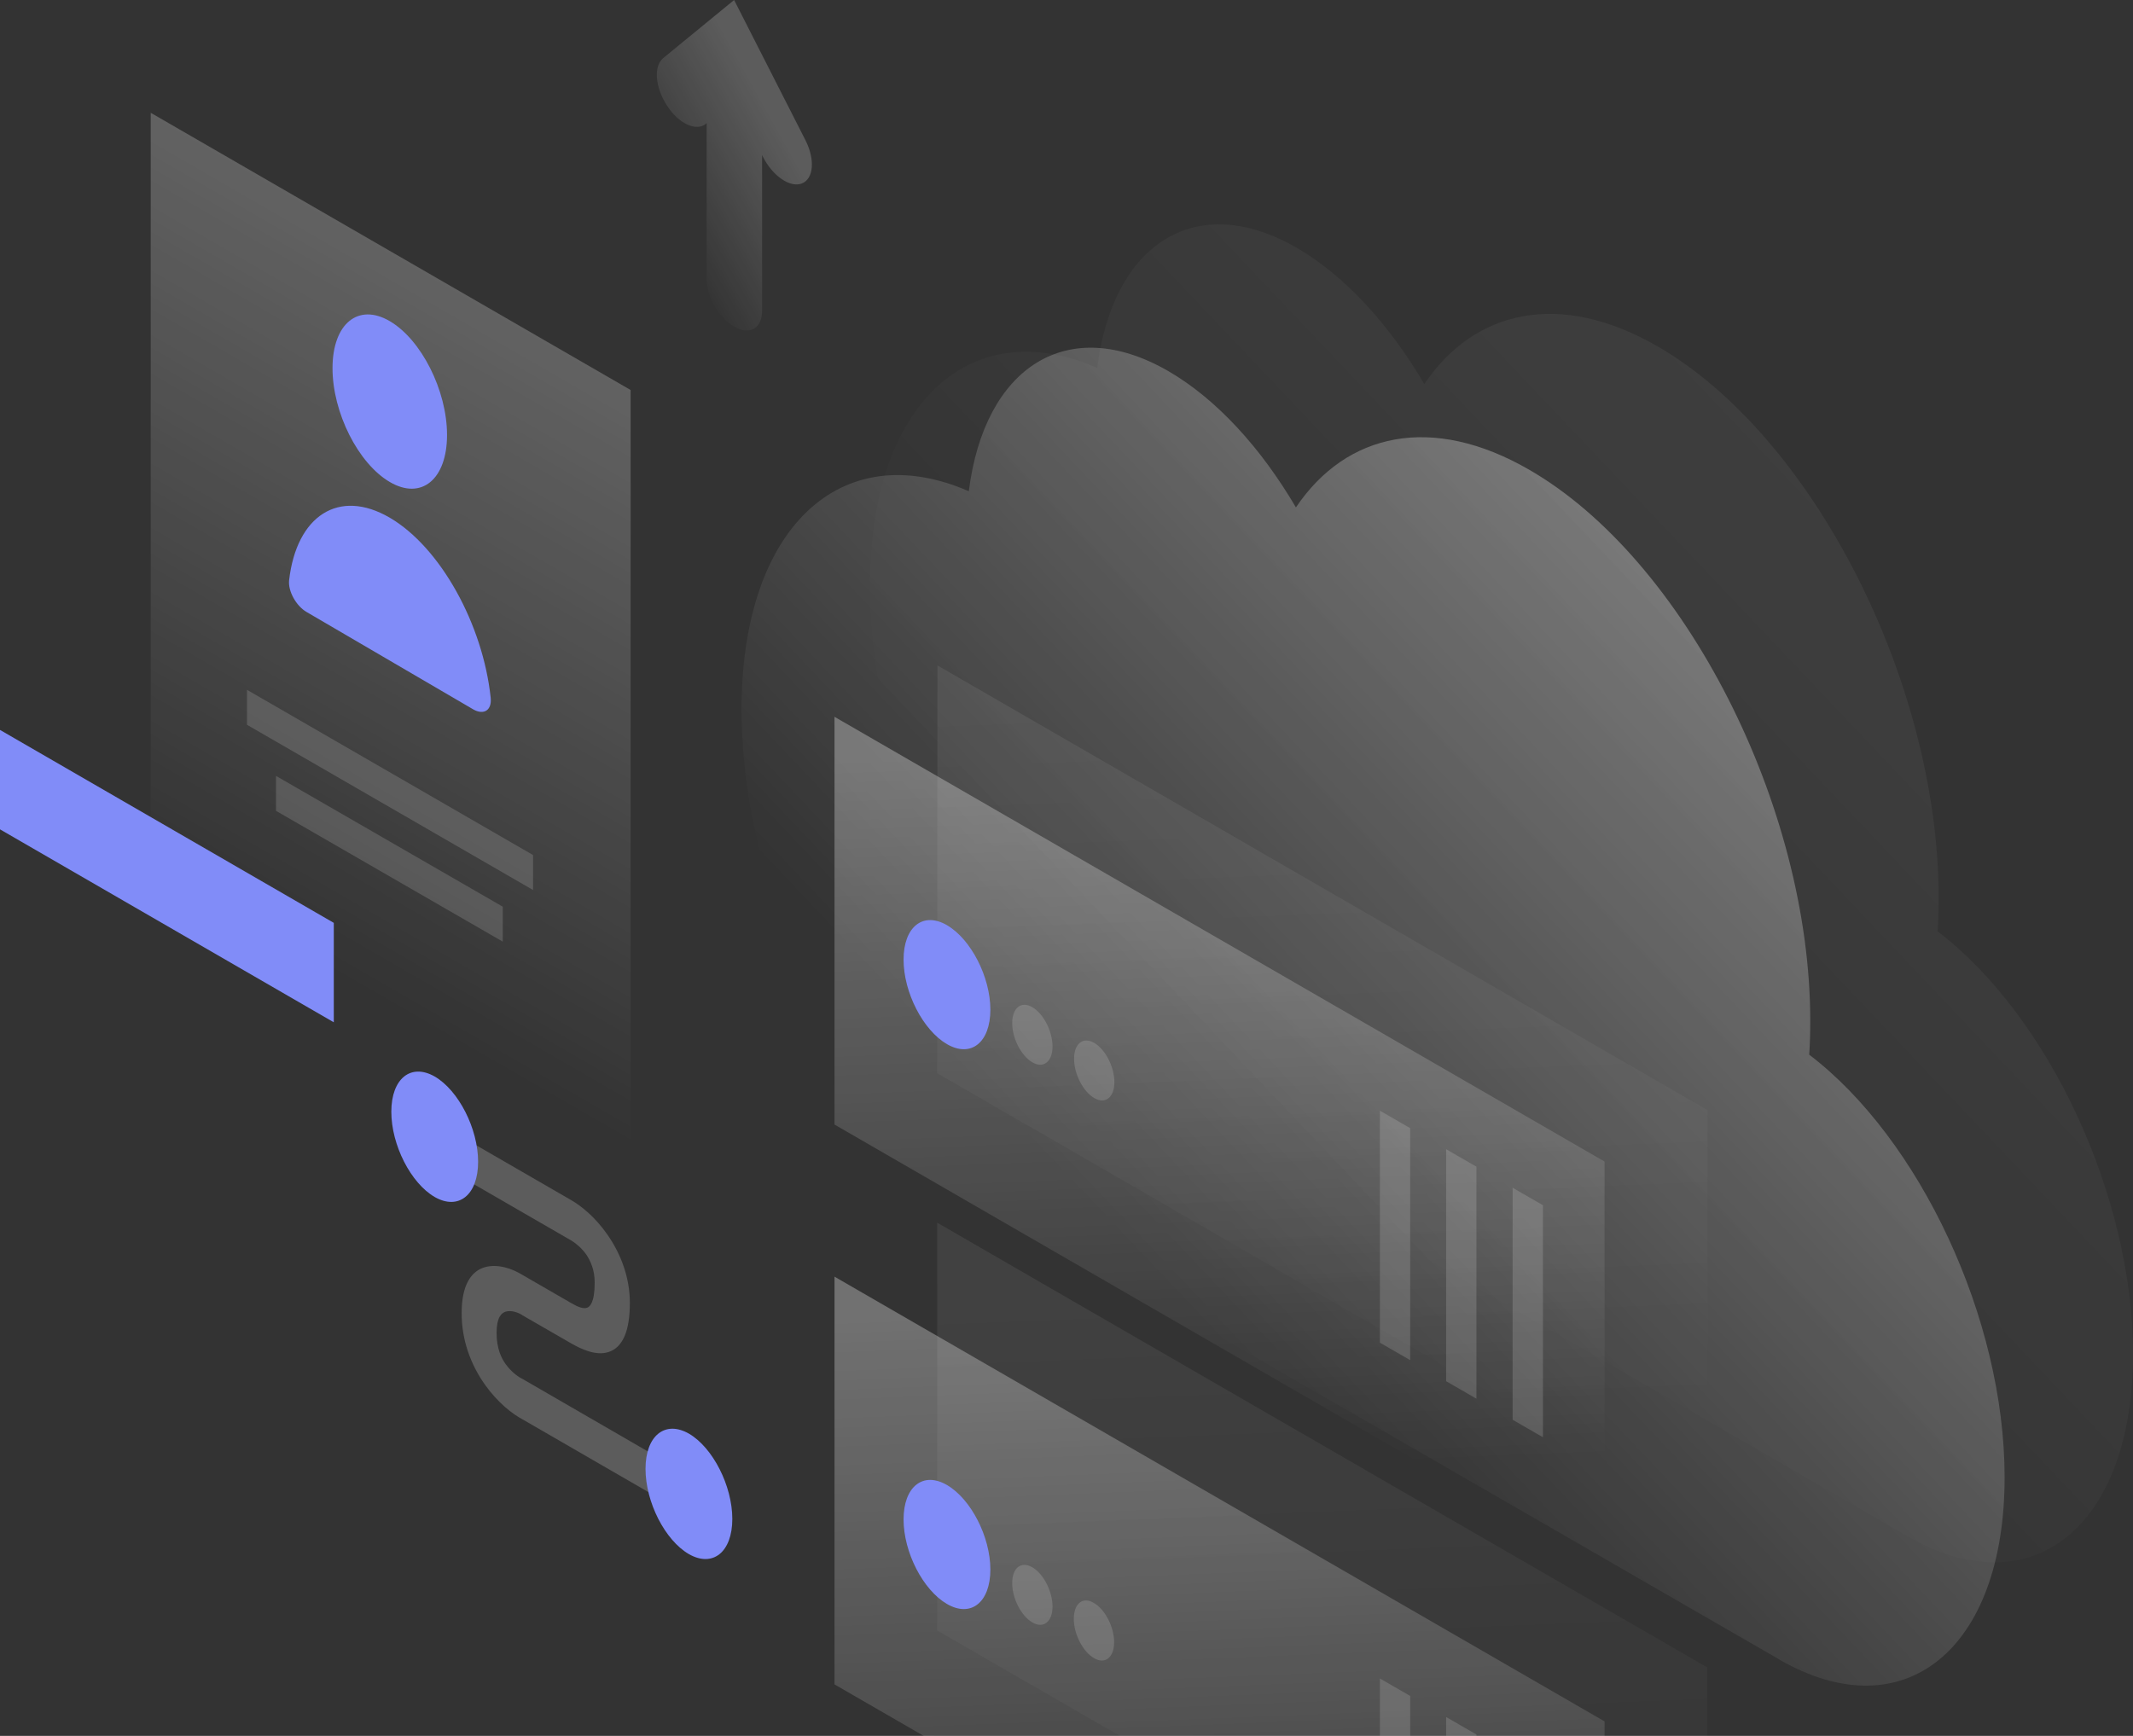 <svg width="344" height="280" viewBox="0 0 344 280" fill="none" xmlns="http://www.w3.org/2000/svg">
<rect x="0" y="0" width="344" height="280" fill="#333333" stroke="none"/>
<g clip-path="url(#clip0_2_2009)">
<path opacity="0.07" d="M312.652 144.756C312.652 146.621 312.611 148.486 312.486 150.226C330.293 163.778 344 192.828 344 218.398C344 246.247 327.726 259.383 307.641 247.78C307.6 247.738 307.558 247.738 307.517 247.697L181.338 174.884C181.297 174.842 181.255 174.842 181.172 174.801C158.603 161.747 140.3 125.817 140.3 94.528C140.3 65.229 156.367 50.352 176.949 59.344C179.475 39.245 192.933 30.584 209.166 39.991C216.952 44.508 224.116 52.424 229.706 61.956C237.822 49.896 251.654 46.829 267.307 55.863C292.361 70.285 312.652 110.11 312.652 144.756Z" fill="url(#paint0_linear_2_2009)"/>
<path opacity="0.4" d="M291.947 164.648C291.947 166.513 291.905 168.378 291.781 170.118C309.588 183.67 323.295 212.72 323.295 238.29C323.295 266.139 307.02 279.276 286.936 267.672C286.895 267.631 286.853 267.631 286.812 267.589L160.633 194.776C160.592 194.735 160.55 194.735 160.467 194.693C137.898 181.639 119.595 145.709 119.595 114.42C119.595 85.121 135.662 70.244 156.244 79.237C158.769 59.137 172.228 50.476 188.461 59.883C196.247 64.401 203.41 72.316 209.001 81.847C217.117 69.788 230.949 66.721 246.602 75.756C271.656 90.177 291.947 130.003 291.947 164.648Z" fill="url(#paint1_linear_2_2009)"/>
<path opacity="0.2" d="M92.18 200.122L72.966 189.016V182.509L92.18 193.616C93.755 194.528 96.032 196.351 97.978 199.169C100.09 202.194 101.581 206.007 101.581 210.151C101.581 214.71 100.422 217.32 98.185 218.066C96.115 218.771 93.672 217.569 92.139 216.699L84.23 212.14L84.188 212.099C83.526 211.684 82.449 211.312 81.579 211.56C80.876 211.767 80.088 212.472 80.088 214.999C80.088 217.528 80.876 219.102 81.538 220.014C82.367 221.174 83.443 222.003 84.105 222.335L84.188 222.376L108.331 236.342V242.849L84.313 228.965C82.656 228.095 80.296 226.272 78.225 223.371C75.989 220.221 74.416 216.201 74.457 211.726C74.457 207.292 75.989 205.012 78.225 204.39C80.296 203.811 82.656 204.639 84.313 205.675L92.139 210.193C93.257 210.855 94.127 211.146 94.665 210.938C95.08 210.814 95.908 210.193 95.908 206.877C95.908 204.764 95.204 203.354 94.583 202.401C93.837 201.324 92.802 200.495 92.18 200.122Z" fill="white"/>
<path d="M77.108 187.399C77.108 192.745 73.96 195.274 70.109 193.077C66.257 190.839 63.111 184.706 63.111 179.318C63.111 173.972 66.257 171.444 70.109 173.641C73.96 175.878 77.108 182.053 77.108 187.399Z" fill="url(#paint2_linear_2_2009)"/>
<path d="M118.104 245.004C118.104 250.35 114.957 252.877 111.106 250.681C107.254 248.443 104.107 242.31 104.107 236.922C104.107 231.576 107.254 229.048 111.106 231.245C114.957 233.483 118.104 239.658 118.104 245.004Z" fill="url(#paint3_linear_2_2009)"/>
<path opacity="0.07" d="M151.191 107.334L275.382 179.069V244.838L151.149 173.102L151.191 107.334Z" fill="url(#paint4_linear_2_2009)"/>
<path opacity="0.3" d="M134.585 115.622L258.776 187.358V253.126L134.585 181.39V115.622Z" fill="url(#paint5_linear_2_2009)"/>
<path d="M145.724 154.785C145.724 160.089 148.871 166.182 152.723 168.419C156.574 170.657 159.721 168.171 159.721 162.866C159.721 157.562 156.574 151.47 152.723 149.232C148.871 146.994 145.724 149.48 145.724 154.785Z" fill="url(#paint6_linear_2_2009)"/>
<path opacity="0.15" d="M163.242 165.021C163.242 167.466 164.691 170.326 166.514 171.362C168.294 172.398 169.744 171.238 169.744 168.792C169.744 166.347 168.294 163.488 166.472 162.452C164.691 161.416 163.242 162.576 163.242 165.021Z" fill="white"/>
<path opacity="0.15" d="M173.222 170.781C173.222 173.226 174.671 176.086 176.493 177.122C178.274 178.158 179.724 176.997 179.724 174.552C179.724 172.108 178.274 169.248 176.452 168.212C174.671 167.176 173.222 168.336 173.222 170.781Z" fill="white"/>
<path opacity="0.15" d="M227.428 181.97V219.392L222.542 216.575V179.152L227.428 181.97Z" fill="white"/>
<path opacity="0.15" d="M238.112 188.187V225.608L233.226 222.791V185.368L238.112 188.187Z" fill="white"/>
<path opacity="0.15" d="M248.837 194.403V231.825L243.951 229.007V191.585L248.837 194.403Z" fill="white"/>
<path opacity="0.07" d="M151.149 197.221L275.341 268.956V334.725L151.149 262.989V197.221Z" fill="url(#paint7_linear_2_2009)"/>
<path opacity="0.3" d="M134.585 205.924L258.776 277.66V343.428L134.585 271.692V205.924Z" fill="url(#paint8_linear_2_2009)"/>
<path d="M145.724 245.086C145.724 250.391 148.871 256.483 152.723 258.721C156.574 260.959 159.721 258.472 159.721 253.167C159.721 247.863 156.574 241.771 152.723 239.533C148.871 237.295 145.724 239.782 145.724 245.086Z" fill="url(#paint9_linear_2_2009)"/>
<path opacity="0.15" d="M163.242 255.364C163.242 257.809 164.691 260.668 166.514 261.704C168.294 262.74 169.744 261.58 169.744 259.135C169.744 256.69 168.294 253.831 166.472 252.795C164.691 251.759 163.242 252.877 163.242 255.364Z" fill="white"/>
<path opacity="0.15" d="M173.18 261.124C173.18 263.569 174.63 266.429 176.452 267.465C178.233 268.501 179.682 267.341 179.682 264.895C179.682 262.45 178.233 259.591 176.411 258.555C174.63 257.477 173.18 258.638 173.18 261.124Z" fill="white"/>
<path opacity="0.15" d="M227.428 273.557V310.979L222.542 308.16V270.739L227.428 273.557Z" fill="white"/>
<path opacity="0.15" d="M238.112 279.773V317.195L233.226 314.377V276.955L238.112 279.773Z" fill="white"/>
<path opacity="0.3" d="M24.308 18.193L101.705 62.908V206.421L24.308 161.664V18.193Z" fill="url(#paint10_linear_2_2009)"/>
<path d="M72.096 70.16C72.096 77.33 67.955 80.728 62.862 77.745C57.768 74.761 53.627 66.555 53.627 59.386C53.627 52.217 57.768 48.818 62.862 51.802C67.955 54.786 72.096 62.992 72.096 70.16Z" fill="url(#paint11_linear_2_2009)"/>
<path d="M62.862 83.505C54.621 78.698 47.829 83.215 46.628 93.575C46.421 95.357 47.788 97.761 49.444 98.714L76.32 114.421C77.976 115.374 79.343 114.628 79.136 112.556C77.893 100.745 71.061 88.312 62.862 83.505Z" fill="url(#paint12_linear_2_2009)"/>
<path opacity="0.15" d="M39.837 111.271L85.969 137.918V143.554L39.837 116.907V111.271Z" fill="white"/>
<path opacity="0.15" d="M44.517 125.154L81.083 146.248V151.884L44.517 130.79V125.154Z" fill="white"/>
<path d="M53.834 148.859L0 117.736V133.774L53.834 164.897V148.859Z" fill="url(#paint13_linear_2_2009)"/>
<path opacity="0.2" d="M118.394 0L129.906 22.627C131.48 25.735 131.231 28.843 129.326 29.589C127.421 30.335 124.606 28.388 123.032 25.279L122.908 24.989V50.103C122.908 52.963 120.92 54.123 118.436 52.714C115.951 51.263 113.963 47.824 113.963 44.964V19.851L113.839 19.975C112.265 21.26 109.408 19.933 107.544 16.991C105.639 14.049 105.391 10.65 106.965 9.366L118.394 0Z" fill="url(#paint14_linear_2_2009)"/>
<path opacity="0.2" d="M118.394 334.103L106.882 311.476C105.308 308.368 105.556 305.26 107.461 304.514C109.366 303.768 112.182 305.715 113.756 308.824L113.88 309.113V284C113.88 281.141 115.868 279.98 118.353 281.389C120.837 282.84 122.825 286.28 122.825 289.139V314.252L122.949 314.128C124.523 312.844 127.38 314.17 129.244 317.112C131.149 320.054 131.397 323.453 129.824 324.737L118.394 334.103Z" fill="url(#paint15_linear_2_2009)"/>
</g>
<defs>
<linearGradient id="paint0_linear_2_2009" x1="336.592" y1="65.616" x2="208.365" y2="187.152" gradientUnits="userSpaceOnUse">
<stop stop-color="white"/>
<stop offset="1" stop-color="white" stop-opacity="0"/>
</linearGradient>
<linearGradient id="paint1_linear_2_2009" x1="315.882" y1="85.509" x2="187.656" y2="207.045" gradientUnits="userSpaceOnUse">
<stop stop-color="white"/>
<stop offset="1" stop-color="white" stop-opacity="0"/>
</linearGradient>
<linearGradient id="paint2_linear_2_2009" x1="77.108" y1="183.485" x2="63.111" y2="183.485" gradientUnits="userSpaceOnUse">
<stop stop-color="#818CF8"/>
<stop offset="1" stop-color="#818CF8"/>
</linearGradient>
<linearGradient id="paint3_linear_2_2009" x1="118.104" y1="241.09" x2="104.107" y2="241.09" gradientUnits="userSpaceOnUse">
<stop stop-color="#818CF8"/>
<stop offset="1" stop-color="#818CF8"/>
</linearGradient>
<linearGradient id="paint4_linear_2_2009" x1="210.727" y1="112.593" x2="215.361" y2="228.928" gradientUnits="userSpaceOnUse">
<stop stop-color="white"/>
<stop offset="1" stop-color="white" stop-opacity="0"/>
</linearGradient>
<linearGradient id="paint5_linear_2_2009" x1="194.162" y1="120.881" x2="198.796" y2="237.216" gradientUnits="userSpaceOnUse">
<stop stop-color="white"/>
<stop offset="1" stop-color="white" stop-opacity="0"/>
</linearGradient>
<linearGradient id="paint6_linear_2_2009" x1="159.721" y1="158.951" x2="145.724" y2="158.951" gradientUnits="userSpaceOnUse">
<stop stop-color="#818CF8"/>
<stop offset="1" stop-color="#818CF8"/>
</linearGradient>
<linearGradient id="paint7_linear_2_2009" x1="210.718" y1="202.494" x2="215.352" y2="318.828" gradientUnits="userSpaceOnUse">
<stop stop-color="white"/>
<stop offset="1" stop-color="white" stop-opacity="0"/>
</linearGradient>
<linearGradient id="paint8_linear_2_2009" x1="194.153" y1="211.197" x2="198.787" y2="327.531" gradientUnits="userSpaceOnUse">
<stop stop-color="white"/>
<stop offset="1" stop-color="white" stop-opacity="0"/>
</linearGradient>
<linearGradient id="paint9_linear_2_2009" x1="159.721" y1="249.252" x2="145.724" y2="249.252" gradientUnits="userSpaceOnUse">
<stop stop-color="#818CF8"/>
<stop offset="1" stop-color="#818CF8"/>
</linearGradient>
<linearGradient id="paint10_linear_2_2009" x1="110" y1="30.806" x2="41.218" y2="149.882" gradientUnits="userSpaceOnUse">
<stop stop-color="white"/>
<stop offset="1" stop-color="white" stop-opacity="0"/>
</linearGradient>
<linearGradient id="paint11_linear_2_2009" x1="72.096" y1="64.943" x2="53.627" y2="64.943" gradientUnits="userSpaceOnUse">
<stop stop-color="#818CF8"/>
<stop offset="1" stop-color="#818CF8"/>
</linearGradient>
<linearGradient id="paint12_linear_2_2009" x1="79.157" y1="98.406" x2="46.608" y2="98.406" gradientUnits="userSpaceOnUse">
<stop stop-color="#818CF8"/>
<stop offset="1" stop-color="#818CF8"/>
</linearGradient>
<linearGradient id="paint13_linear_2_2009" x1="53.834" y1="141.6" x2="0" y2="141.6" gradientUnits="userSpaceOnUse">
<stop stop-color="#818CF8"/>
<stop offset="1" stop-color="#818CF8"/>
</linearGradient>
<linearGradient id="paint14_linear_2_2009" x1="126.586" y1="22.824" x2="105.575" y2="34.528" gradientUnits="userSpaceOnUse">
<stop stop-color="white"/>
<stop offset="1" stop-color="white" stop-opacity="0"/>
</linearGradient>
<linearGradient id="paint15_linear_2_2009" x1="110.18" y1="311.294" x2="131.191" y2="299.59" gradientUnits="userSpaceOnUse">
<stop stop-color="white"/>
<stop offset="1" stop-color="white" stop-opacity="0"/>
</linearGradient>
<clipPath id="clip0_2_2009">
<rect width="344" height="343.428" fill="white"/>
</clipPath>
</defs>
</svg>
